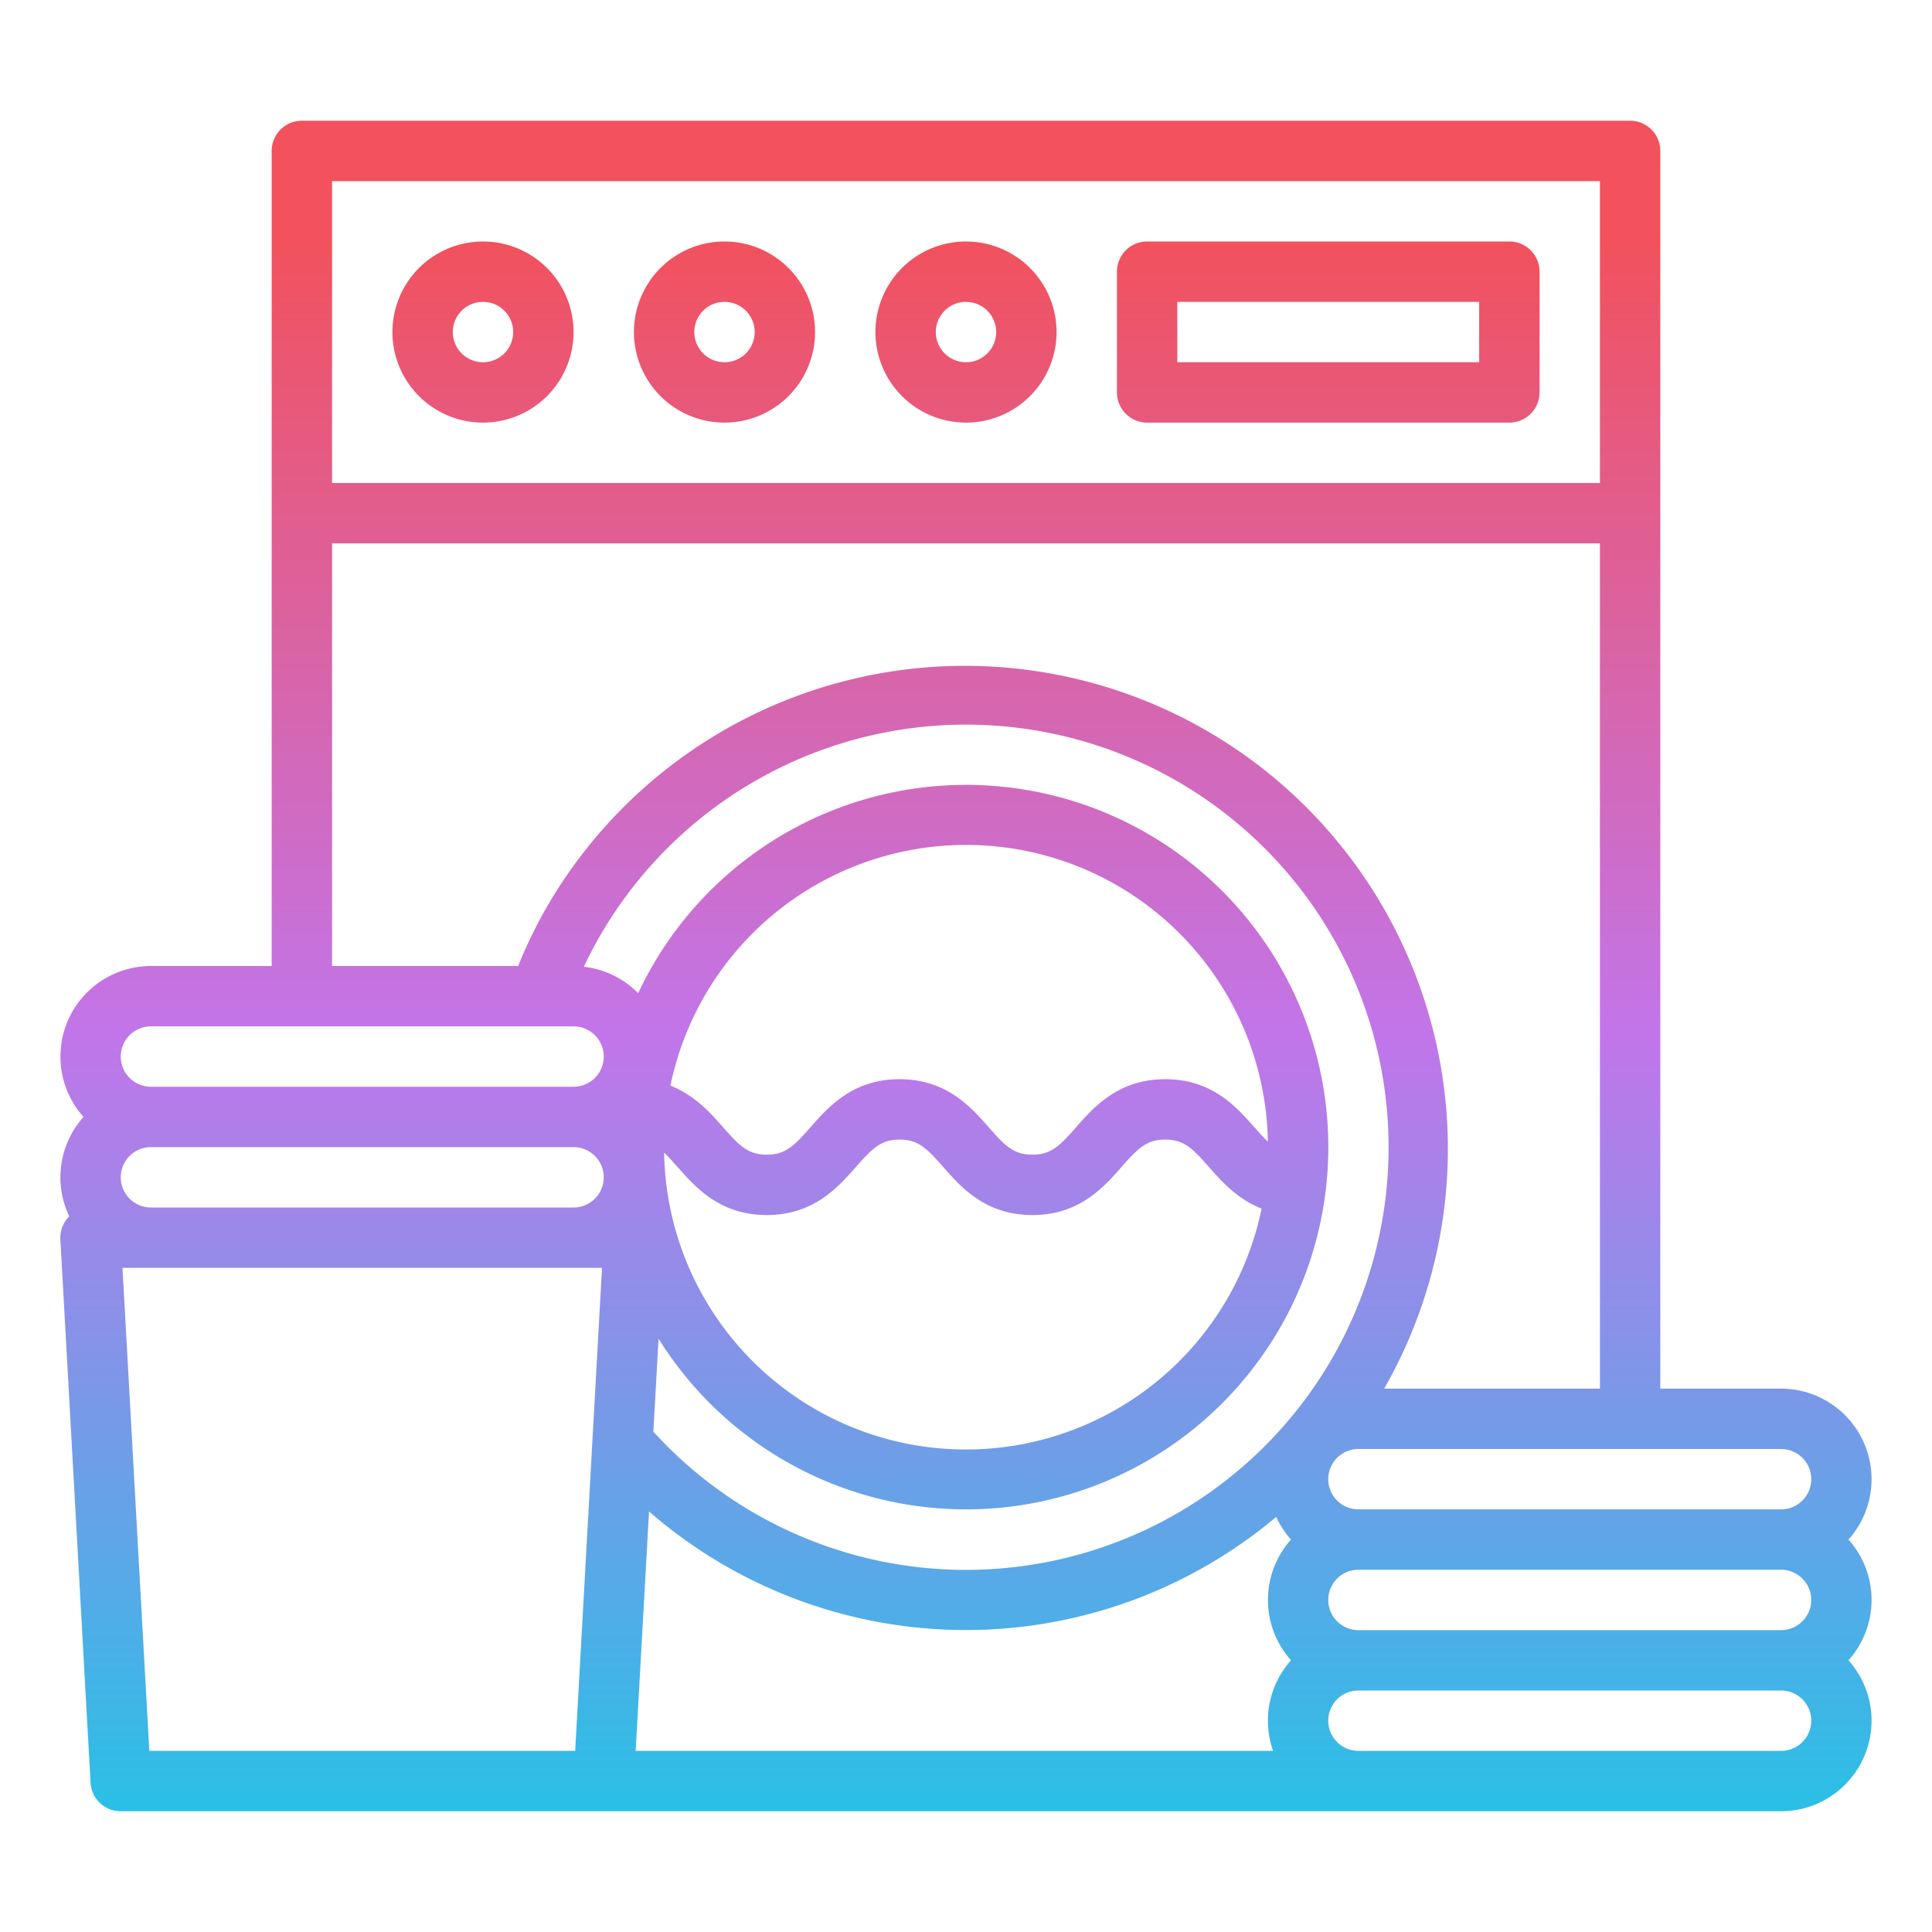 <svg id="Layer_1" data-name="Layer 1" xmlns="http://www.w3.org/2000/svg" xmlns:xlink="http://www.w3.org/1999/xlink" viewBox="0 0 512 512"><defs><style>.cls-1{fill:url(#linear-gradient);}</style><linearGradient id="linear-gradient" x1="256" y1="483.4" x2="256" y2="64.36" gradientUnits="userSpaceOnUse"><stop offset="0" stop-color="#27c1e6"/><stop offset="0.5" stop-color="#c275e9"/><stop offset="1" stop-color="#f2515d"/></linearGradient></defs><path class="cls-1" d="M128,112a24,24,0,1,0-24-24A24,24,0,0,0,128,112Zm0-32a8,8,0,1,1-8,8A8,8,0,0,1,128,80Zm64,32a24,24,0,1,0-24-24A24,24,0,0,0,192,112Zm0-32a8,8,0,1,1-8,8A8,8,0,0,1,192,80Zm64,32a24,24,0,1,0-24-24A24,24,0,0,0,256,112Zm0-32a8,8,0,1,1-8,8A8,8,0,0,1,256,80Zm48,32h96a8,8,0,0,0,8-8V72a8,8,0,0,0-8-8H304a8,8,0,0,0-8,8v32A8,8,0,0,0,304,112Zm8-32h80V96H312ZM489.87,408A24,24,0,0,0,472,368H440V40a8,8,0,0,0-8-8H80a8,8,0,0,0-8,8V256H40a24,24,0,0,0-17.87,40,24,24,0,0,0-3.78,26.35l-.16.15A8,8,0,0,0,16,328.44l8,144A8,8,0,0,0,32,480H472a24,24,0,0,0,17.87-40,24,24,0,0,0,0-32ZM32,312a8,8,0,0,1,8-8H152a8,8,0,0,1,0,16H40A8,8,0,0,1,32,312Zm147.59-2.71c4.73,5.36,11.19,12.71,23.61,12.71s18.88-7.35,23.61-12.71c4.33-4.93,6.63-7.29,11.59-7.29s7.26,2.36,11.59,7.29c4.72,5.36,11.19,12.71,23.6,12.71s18.89-7.35,23.61-12.71c4.33-4.93,6.63-7.29,11.6-7.29s7.27,2.36,11.6,7.29c3.31,3.75,7.48,8.47,13.94,11A80,80,0,0,1,176,305.46c1.08,1,2.22,2.31,3.55,3.83ZM332.4,298.71c-4.72-5.36-11.19-12.71-23.6-12.71s-18.88,7.35-23.61,12.71c-4.33,4.93-6.63,7.29-11.6,7.29s-7.26-2.36-11.59-7.29c-4.72-5.36-11.19-12.71-23.6-12.71s-18.88,7.35-23.6,12.71c-4.33,4.93-6.63,7.29-11.59,7.29s-7.27-2.36-11.6-7.29c-3.3-3.75-7.47-8.47-13.94-11A80,80,0,0,1,336,302.54c-1.09-1-2.23-2.31-3.57-3.83ZM256,400a96,96,0,1,0-86.88-136.8,24,24,0,0,0-14.4-7,112,112,0,1,1,18.43,123.21l1.37-24.65A96,96,0,0,0,256,400Zm-84,.55A127.85,127.85,0,0,0,338.21,402a23.89,23.89,0,0,0,3.92,6,24,24,0,0,0,0,32,24,24,0,0,0-4.75,24H168.46ZM352,424a8,8,0,0,1,8-8H472a8,8,0,0,1,0,16H360A8,8,0,0,1,352,424Zm128-32a8,8,0,0,1-8,8H360a8,8,0,0,1,0-16H472A8,8,0,0,1,480,392ZM424,48v80H88V48ZM88,144H424V368H366.82a128,128,0,0,0-221.7-128,126.32,126.32,0,0,0-7.8,16H88ZM40,272H152a8,8,0,0,1,0,16H40a8,8,0,0,1,0-16Zm-.43,192L32.46,336H159.54l-7.11,128ZM472,464H360a8,8,0,0,1,0-16H472a8,8,0,0,1,0,16Z"/></svg>